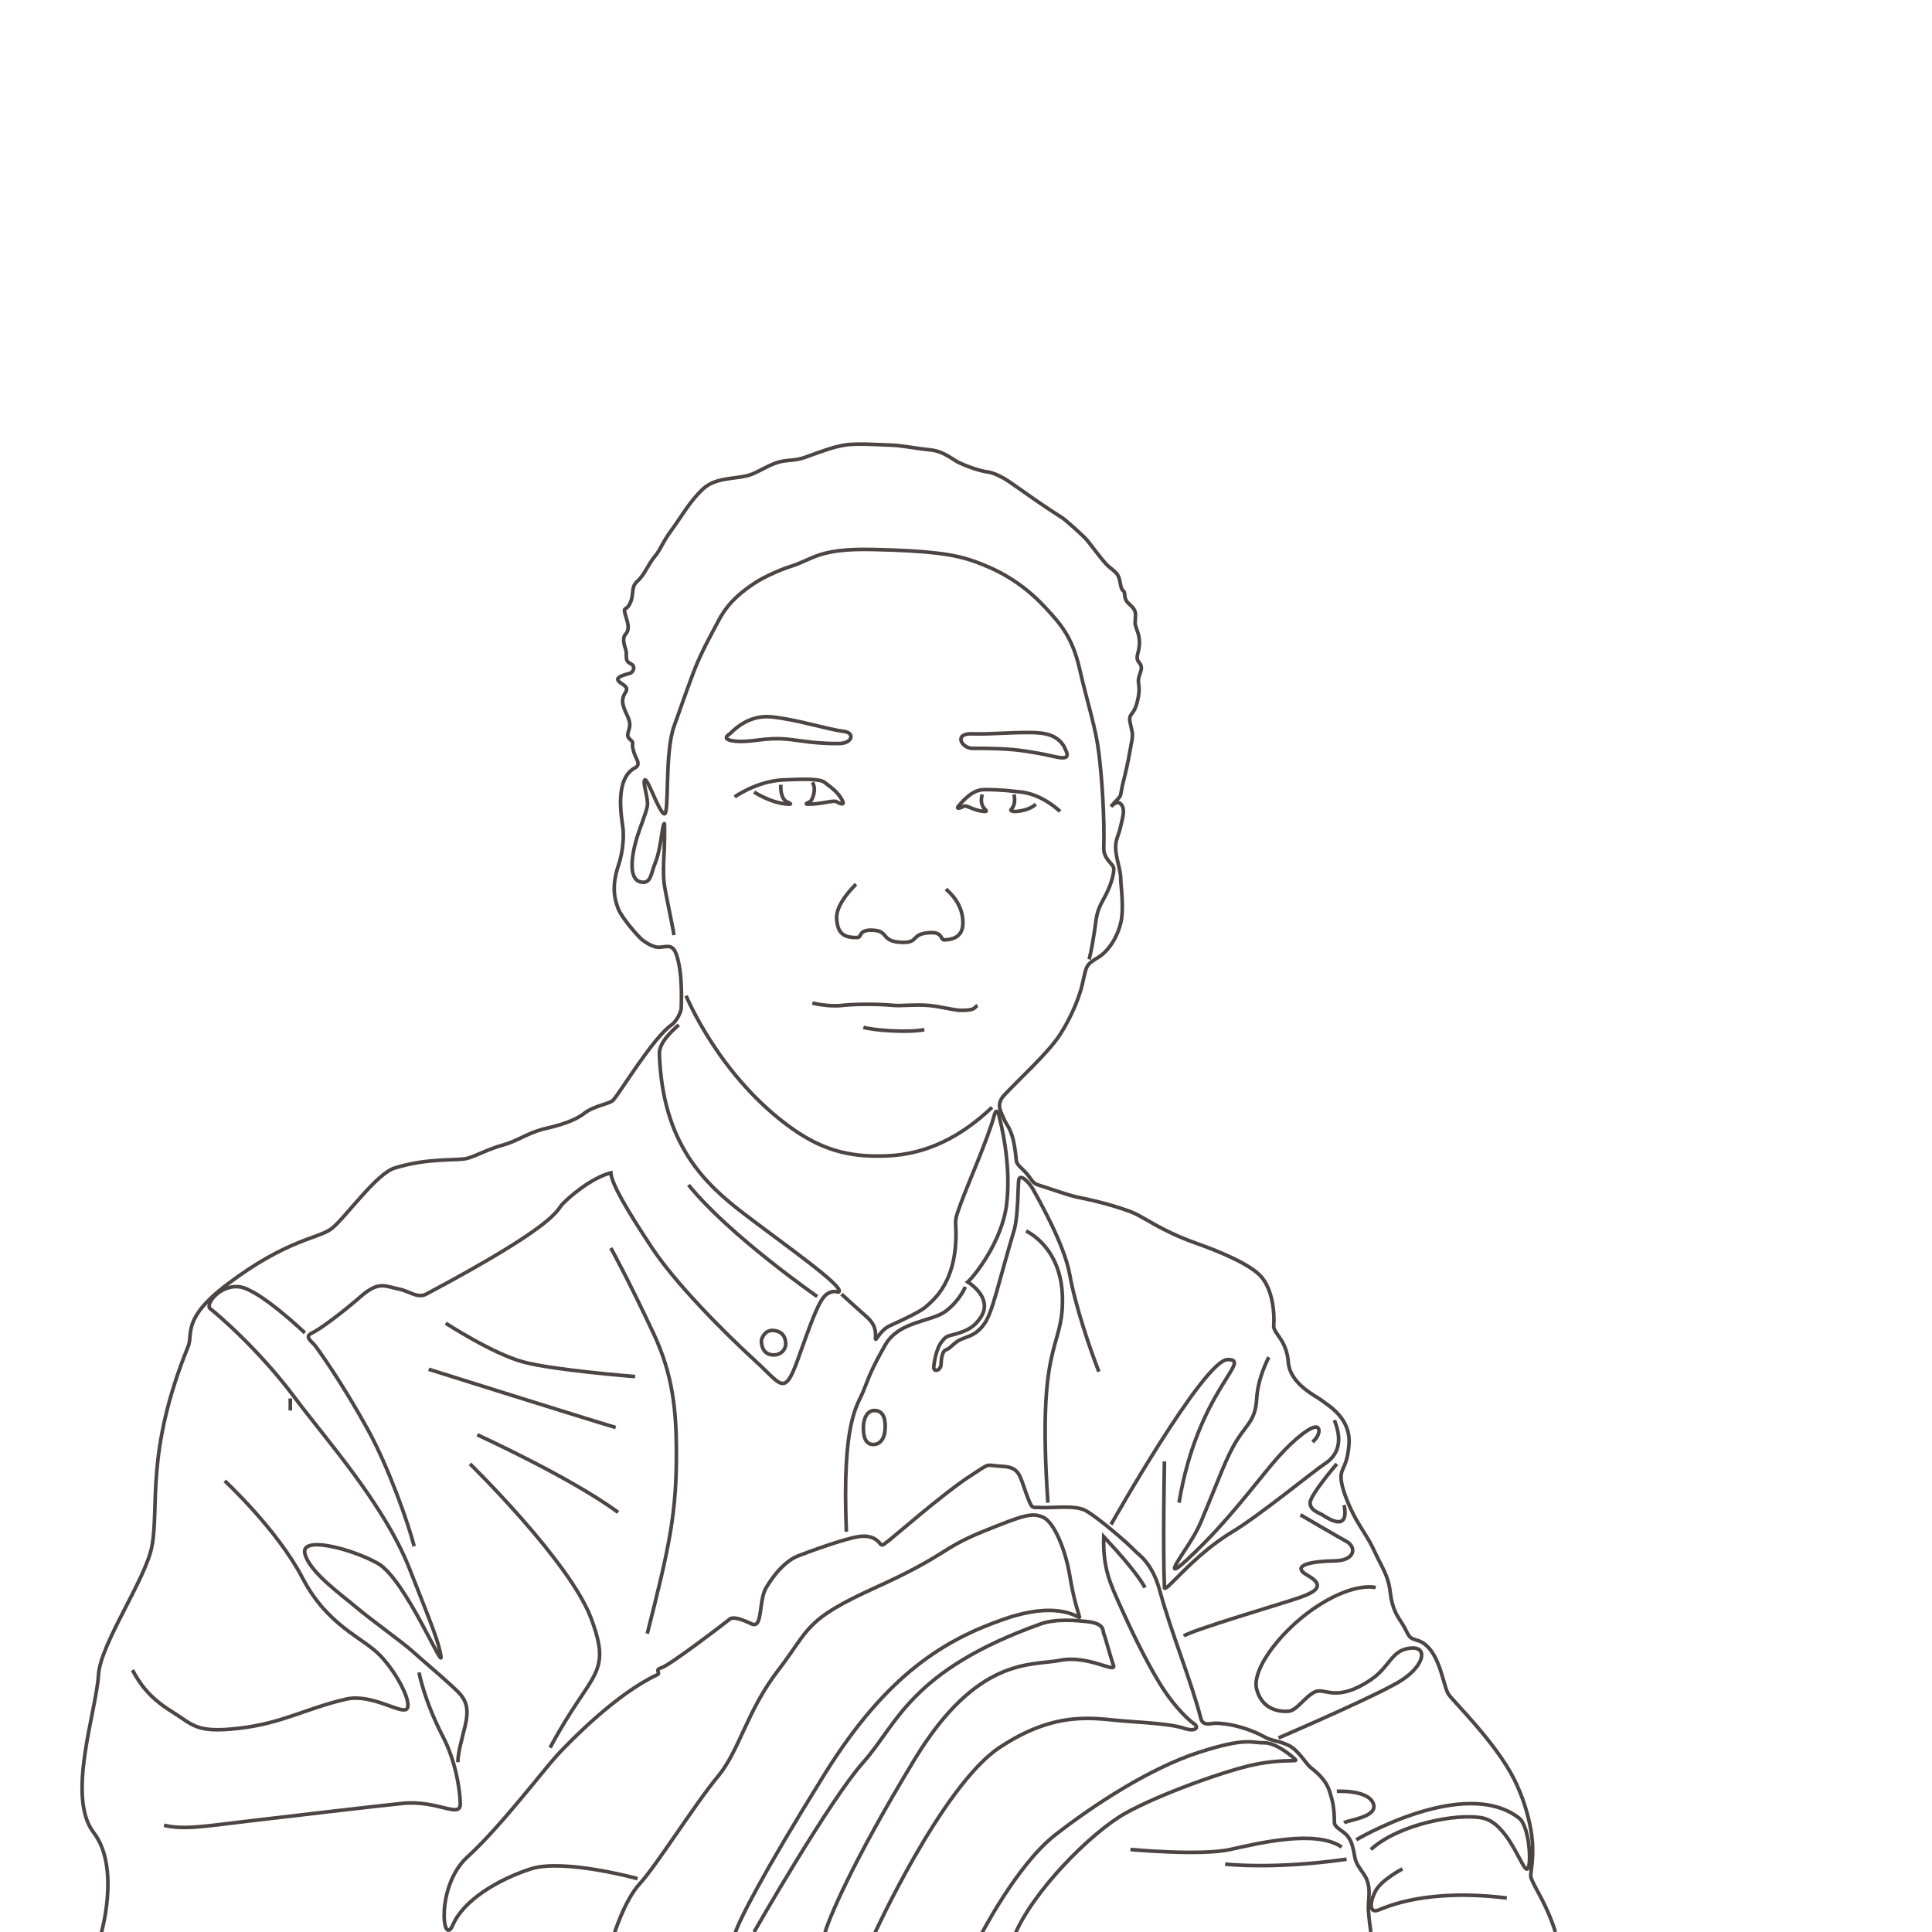 <?xml version="1.0" encoding="utf-8"?>
<!-- Generator: Adobe Illustrator 14.0.0, SVG Export Plug-In . SVG Version: 6.00 Build 43363)  -->
<!DOCTYPE svg PUBLIC "-//W3C//DTD SVG 1.1//EN" "http://www.w3.org/Graphics/SVG/1.1/DTD/svg11.dtd">
<svg version="1.1" id="图层_1" xmlns="http://www.w3.org/2000/svg" xmlns:xlink="http://www.w3.org/1999/xlink" x="0px" y="0px"
	 width="400px" height="400px" viewBox="0 0 400 400" enable-background="new 0 0 400 400" xml:space="preserve">
<path fill-rule="evenodd" clip-rule="evenodd" fill="none" stroke="#4D4446" stroke-width="0.75" d="M20.895,400.498
	c0,0,4.1-13.82-1.508-21.092c-5.704-7.395,0.548-25.051,1.005-32.641c0.391-6.473,9.771-19.76,11.06-26.613
	c1.566-8.33-1.38-19.479,7.508-41.402c1.046-2.58-1.379-5.686,8.076-12.83c12.434-9.396,18.899-9.451,21.617-11.551
	c2.762-2.133,9.245-11.389,13.071-12.553c7.248-2.205,12.822-1.412,15.082-2.01c1.633-0.43,4.174-1.871,7.333-2.742
	c2.94-0.809,4.767-2.314,8.251-3.283c1.132-0.314,5.891-1.164,8.601-3.295c1.987-1.563,5.305-1.945,5.978-2.73
	c1.765-2.057,8.129-12.742,12.066-15.566c1.18-0.848,2.033-2.887,2.01-3.516c-0.022-0.629,0.391-7.025-1.005-11.048
	c-0.774-2.233-1.935-1.612-3.519-1.506c-1.228,0.083-2.789-0.953-3.52-1.506c-0.723-0.546-4.331-4.608-5.027-6.528
	c-0.623-1.718-1.486-4.305,0.089-8.999c0.915-2.724,1.112-5.853,0.917-7.572c-0.235-2.061-1.898-10.255,2.514-12.554
	c1.182-0.616,0.289-1.792,0-2.511c-0.29-0.718-0.64-1.837-0.503-2.511c0.136-0.673-1.222-0.882-1.006-2.008
	c0.216-1.127,0.786-1.743,0-3.515s-1.685-3.263-0.503-5.021c0.932-1.386-0.974-1.666-1.508-2.511
	c-0.534-0.845,1.984-1.304,2.514-1.506c0.529-0.202,1.313-1.38,0-2.008c-1.282-0.614-0.57-1.794-0.938-2.862
	c-0.404-1.17-0.686-2.465-0.068-3.164c0.947-1.072,0.56-2.135,0-4.018c-0.559-1.882,0.168-0.67,1.006-2.511
	c0.837-1.84,0.069-3.27,1.508-4.52c1.439-1.249,2.215-3.479,3.52-5.021c1.305-1.542,1.601-2.943,3.52-5.523
	c1.918-2.581,3.733-5.936,6.535-8.537c2.801-2.601,7.145-1.894,10.054-3.013c1.468-0.564,3.649-1.961,5.53-2.511
	c1.846-0.539,3.387-0.229,5.529-1.004c4.327-1.565,5.691-2.073,8.044-2.511c2.353-0.438,6.859-0.113,10.055,0
	c1.892,0.067,4.836,0.673,8.044,1.004c2.491,0.258,4.564,2.042,5.529,2.511c2.365,1.148,5.07,1.913,6.033,2.009
	c1.076,0.107,2.928,0.921,4.523,2.009c1.581,1.077,3.725,2.606,5.027,3.515c2.617,1.827,5.326,3.563,6.033,4.018
	c0.707,0.454,4.4,3.787,5.027,4.519c0.625,0.732,2.909,3.854,4.021,5.022c1.111,1.168,2.002,1.465,2.514,2.511
	c0.511,1.045,0.383,2.568,1.006,3.013s-0.068,1.391,1.005,2.511c0.626,0.652,1.304,1.055,1.508,2.009
	c0.147,0.684-0.134,1.912,0,2.511c0.321,1.434,1.417,2.758,0.503,6.026c-0.621,2.221,1.431,1.533,0.503,4.017
	c-0.929,2.484,0.288,1.859-0.503,5.524c-0.791,3.665-2.104,2.477-1.508,5.021c0.594,2.544,0.503,2.135,0,5.021
	c-0.504,2.887-1.049,5.262-1.508,7.03c-0.203,0.775-0.378,1.82-0.504,2.511c-0.125,0.69-1.186,1.422-2.01,2.511
	c0.972-1.039,1.619-0.921,1.988-0.572c1.073,1.011,0.391,2.869,0.021,4.589c-0.367,1.717-0.869,2.44-1.011,3.611
	c-0.304,2.494,1.029,5.088,1.011,7.436c-0.008,1.024,0.744,6.041,0,9.039c-0.961,3.874-3.225,6.249-4.523,7.03
	c-2.934,1.763-2.493,1.77-3.52,6.026c-0.434,1.797-1.875,5.945-4.524,10.043c-2.468,3.816-8.479,9.225-11.563,12.555
	c-1.849,1.996-0.581,3.504,0,5.021c0.581,1.516,1.906,1.807,2.514,8.537c0.073,0.814,1.166,1.582,2.011,2.51
	c1.035,1.137,1.308,2.176,2.514,2.512c1.109,0.307,5.922,2.041,8.043,2.51c1.026,0.227,5.855,1.094,11.061,3.014
	c2.792,1.029,5.957,3.828,13.573,6.527c4.368,1.549,11.28,4.303,13.573,7.029c2.293,2.729,2.724,7.416,2.514,10.045
	c-0.129,1.605,2.662,2.879,3.016,7.531c0.355,4.652,5.828,7.059,7.039,8.035s5.954,3.563,5.529,9.039
	c-0.424,5.475-2.127,4.658-1.508,8.033c0.328,1.785,1.56,4.959,3.016,7.533c1.299,2.293,2.611,4.043,3.52,6.025
	c1.793,3.912,3.11,5.443,3.52,9.039c0.408,3.596,1.551,5,2.514,6.527c0.961,1.527,1.145,2.588,2.01,3.014s1.757,0.344,3.018,1.506
	c2.947,2.717,3.49,8.502,4.523,10.043c1.035,1.543,9.728,9.928,13.574,17.576c1.736,3.455,2.848,7.098,3.441,10.318
	c0.722,3.912,0.299,7.102,0.077,8.764c-0.191,1.438,0.052,1.457,0.503,2.51c0.45,1.055,3.054,5.16,4.524,10.043"/>
<path fill-rule="evenodd" clip-rule="evenodd" fill="none" stroke="#4D4446" stroke-width="0.75" d="M225.501,198.63
	c0.561-2.331,0.852-4.211,1.174-6.362c0.344-2.305,0.287-3.464,1.843-6.192c1.554-2.727,2.315-5.677,2.011-6.528
	c-0.305-0.851-2.084-1.849-2.011-4.017c0.192-5.713-0.322-14.075-1.005-19.584c-0.684-5.509-2.311-10.142-4.022-17.576
	c-1.501-6.515-3.948-9.219-7.038-12.554c-5.041-5.441-10.127-7.933-14.578-9.541c-4.453-1.608-9.685-2.248-21.115-2.511
	c-11.43-0.262-12.379,2.067-17.092,3.515c-1.744,0.536-5.252,1.994-7.541,3.515c-3.898,2.591-5.943,4.91-7.541,8.035
	c-1.001,1.958-3.42,6.122-5.085,10.573c-1.534,4.103-3.015,8.359-3.964,11.019c-1.979,5.546-0.914,18.404-2.011,18.078
	c-1.097-0.326-3.464-7.512-4.022-7.03c-0.557,0.482,0.844,3.936,0.504,5.523c-0.341,1.588-1.41,4.12-2.012,6.026
	c-1.407,4.464-1.785,8.882,0.503,9.541s2.284-1.765,3.017-3.515c1.476-3.53,1.467-7.973,2.011-8.537c0.165-0.172,0,5.524,0,5.524
	s-0.351,4.63,0,7.03s1.565,7.708,2.011,10.545"/>
<path fill-rule="evenodd" clip-rule="evenodd" fill="none" stroke="#4D4446" stroke-width="0.75" d="M140.542,212.189
	c-1.814,1.574-4.098,3.83-4.021,6.025c0.644,18.674,9.373,26.869,17.595,33.143c8.29,6.326,20.44,14.828,19.606,16.068
	c-0.235,0.35-0.873-0.564-2.514,0.502s-3.259,5.828-6.033,13.559s-3.428,5.184-8.546,0.502
	c-7.323-6.697-16.901-16.482-21.617-23.602c-5.231-7.896-8.372-13.27-8.546-15.566c-4.106,1.072-8.756,5.107-10.055,6.527
	c-1.299,1.422-1.219,4.242-28.152,18.58c-1.793,0.955-3.562-0.611-5.529-1.004c-2.988-0.598-4.248-1.807-8.044,1.506
	c-3.796,3.314-8.407,6.77-10.055,7.533s-0.304,1.584,0.503,2.51c0.453,0.521,5.614,7.656,11.06,17.576
	c4.37,7.959,8.417,19.582,9.552,24.104"/>
<path fill-rule="evenodd" clip-rule="evenodd" fill="none" stroke="#4D4446" stroke-width="0.75" d="M63.123,275.963
	c0,0-9.46-9.064-13.574-9.541s-7.104,3.707-6.033,4.52c1.072,0.811,9.866,8.17,17.58,18.506
	c6.402,8.574,18.386,21.934,23.643,35.225c5.095,12.879,5.976,15.123,6.535,18.078c0.74,3.895-7.334-15.867-13.07-19.082
	c-5.332-2.988-16.001-5.818-15.082-2.01c0.919,3.809,7.598,8.535,10.557,11.049c2.959,2.512,9.938,7.543,11.563,9.037
	c1.623,1.496,8.722,7.461,10.054,9.039s1.78,3.299,1.005,6.529c-0.775,3.229-1.453,5.387-1.508,7.531"/>
<path fill-rule="evenodd" clip-rule="evenodd" fill="none" stroke="#4D4446" stroke-width="0.75" d="M46.533,306.594
	c0,0,10.869,10.07,16.087,20.086c5.218,10.018,12.459,12.279,16.087,16.07c3.628,3.791,6.611,9.814,5.53,11.047
	c-1.082,1.23-7.244-3.23-12.568-2.01c-8.362,1.918-13.054,4.965-22.12,6.027s-9.506-0.691-14.076-3.516s-6.589-5.771-8.043-8.537"/>
<path fill-rule="evenodd" clip-rule="evenodd" fill="none" stroke="#4D4446" stroke-width="0.75" d="M86.751,346.264
	c0,0,1.043,5.752,4.982,13.348c2.498,4.816,3.476,10.531,3.563,13.77c0.089,3.275-4.669-0.777-12.065,0
	c-7.396,0.777-20.974,2.393-30.666,3.516c-9.692,1.123-14.358,2.037-18.601,1.004"/>
<path fill-rule="evenodd" clip-rule="evenodd" fill="none" stroke="#4D4446" stroke-width="0.75" d="M126.466,258.387
	c0.012,0.023,3.565,6.42,8.875,17.773c3.908,8.359,4.65,15.615,4.698,23.906c0.077,13.129-1.392,19.898-6.032,38.164"/>
<path fill-rule="evenodd" clip-rule="evenodd" fill="none" stroke="#4D4446" stroke-width="0.75" d="M97.308,303.078
	c0,0,20.793,20.32,25.137,32.139c4.343,11.818-0.043,10.65-8.547,26.615"/>
<path fill-rule="evenodd" clip-rule="evenodd" fill="none" stroke="#4D4446" stroke-width="0.75" d="M142.05,206.162
	c0,0,6.889,16.914,22.119,27.619c7,4.92,12.891,5.809,19.606,5.523c7.835-0.332,15.001-3.729,21.617-10.043"/>
<path fill-rule="evenodd" clip-rule="evenodd" fill="none" stroke="#4D4446" stroke-width="0.75" d="M174.224,267.928
	c0,0,2.707,2.502,5.224,4.719c1.741,1.533,1.894,2.885,1.814,4.32c-0.068,1.258,0.725-1.48,3.017-2.51
	c2.291-1.031,6.443-2.941,7.541-4.018c1.098-1.078,6.797-4.971,6.032-17.074c-0.073-1.154,0.378-2.273,1.005-4.018
	c1.436-3.99,5.721-13.637,7.039-18.578c0.383-1.438,0.87-0.264,1.005,0.502c0.071,0.398,2.581,9.359,1.509,18.076
	c-0.979,7.951-6.996,15.197-8.044,16.07c1.339,0.867,5.356,3.986,2.354,7.791c-0.994,1.26-1.986,2.32-5.873,3.256
	c-0.893,0.215-1.204,0.445-2.012,1.506c-0.707,0.93-1.353,3.201-1.508,5.021c-0.104,1.23,1.469,0.77,1.508-0.502
	c0.026-0.844,0.145-2.666,1.006-3.012c0.86-0.346,1.014-0.719,2.011-1.508c1.802-1.426,3.913-0.891,6.032-4.018
	c1.667-2.457,2.781-8.162,6.033-19.08c0.936-3.145,0.788-8.988,1.006-10.547c0.217-1.559,2.279,0.609,3.016,2.01
	c0.736,1.398,6.393,11.092,7.541,17.574c1.148,6.484,4.336,15.791,6.033,20.088"/>
<path fill-rule="evenodd" clip-rule="evenodd" fill="none" stroke="#4D4446" stroke-width="0.75" d="M131.995,388.947
	c0,0-15.342-4.203-22.119-2.008c-6.778,2.195-13.912,6.492-16.088,11.549c-2.174,5.059-3.646-8.029,3.018-14.061
	c6.662-6.029,15.936-18.217,18.6-21.09c2.666-2.875,12.199-12.646,20.611-16.572c0.98-0.457-0.748-0.93,1.006-1.506
	s12.726-8.963,14.076-10.043c0.967-0.773,3.973,0.768,4.524,1.004c0.714,0.307,1.202,0.076,1.509-1.004
	c0.5-1.764,0.435-4.707,1.508-6.527c1.73-2.938,4.127-5.576,6.535-6.529c2.372-0.938,9.619-3.572,12.568-4.016
	c2.948-0.445,4.053,0.918,4.524,1.506c0.471,0.586,1.06-0.25,1.508-0.502c0.448-0.254,11.589-10.004,17.093-13.559
	c4.563-2.947,2.858-2.18,6.535-2.008c3.677,0.17,3.675,1.816,5.027,5.523s1.166,2.857,3.016,3.012
	c1.851,0.154,6.831-0.527,9.049,0.502c2.219,1.031,9.105,6.945,10.558,8.537c0.628,0.689,3.483,2.375,5.027,8.035
	c2.489,9.123,6.499,18.654,8.546,26.613c0.365,1.418,1.676,1.135,2.514,1.006c0.838-0.131,5.711,0.016,11.061,3.012
	c1.826,0.787,2.541,0.59,4.523,1.506c1.984,0.918,3.59,3.697,4.525,4.52c0.595,0.525,3.184,2.301,4.021,5.021
	c0.545,1.771,0.981,3.041,1.006,6.529c0.006,0.887,1.811,1.732,2.514,2.51c0.767,0.85,1.145,1.732,1.508,3.516
	s0.172,1.957,2.011,4.52s0.872,5.359,1.005,7.533c0.134,2.172,0.504,4.518,0.504,4.518"/>
<path fill-rule="evenodd" clip-rule="evenodd" fill="none" stroke="#4D4446" stroke-width="0.75" d="M126.968,401
	c0,0,2.209-7.461,5.53-11.049c3.321-3.586,11.542-16.66,16.087-22.094c4.546-5.436,5.943-13.484,12.568-22.096
	s5.193-10.307,20.108-17.072c14.915-6.768,13.399-8,22.12-11.551s10.32-3.994,12.568-3.012c2.246,0.982,4.619,6.598,5.529,12.051
	c0.91,5.455,1.779,7.629,2.011,8.537s-3.45-3.703-15.584,0.502s-24.223,11.236-37.202,32.139
	c-12.979,20.9-17.754,30.371-18.6,33.143"/>
<path fill-rule="evenodd" clip-rule="evenodd" fill="none" stroke="#4D4446" stroke-width="0.75" d="M180.759,401
	c0,0,14.201-31.209,26.142-39.168c11.941-7.961,19.948-5.939,25.64-5.525c5.691,0.416,10.123,0.691,12.567,1.508
	s3.289-0.164,2.011-1.004c-0.58-0.383-3.542-2.824-6.535-7.533c-3.602-5.666-7.358-13.918-8.547-16.57
	c-2.176-4.859-3.729-8.016-3.519-14.563c3.634,3.902,6.976,7.76,8.546,10.545"/>
<path fill-rule="evenodd" clip-rule="evenodd" fill="none" stroke="#4D4446" stroke-width="0.75" d="M156.126,399.994
	c0,0,15.609-27.316,22.623-35.15c7.012-7.834,9.574-18.922,36.697-28.623c3.252-1.162,7.662-0.697,9.553-0.502
	c3.828,0.395,3.274,1.951,3.519,2.512c0.364,0.838,1.339,4.668,2.011,6.527s-5.18-2.174-11.06-1.004
	c-5.88,1.168-17.11-0.943-30.163,20.588s-17.938,33.406-18.602,36.156"/>
<path fill-rule="evenodd" clip-rule="evenodd" fill="none" stroke="#4D4446" stroke-width="0.75" d="M212.431,254.873
	c0,0,7.453,3.207,7.541,14.059c0.086,10.854-5.318,8.264-3.017,42.182"/>
<path fill-rule="evenodd" clip-rule="evenodd" fill="none" stroke="#4D4446" stroke-width="0.75" d="M230.026,315.633
	c0,0,19.244-34.092,24.13-34.146c5.388-0.061-6.147,6.262-10.054,29.627"/>
<path fill-rule="evenodd" clip-rule="evenodd" fill="none" stroke="#4D4446" stroke-width="0.75" d="M241.085,302.576
	c0,0-0.354,17.32,0,26.113c0.055,1.357,5.669-6.494,14.076-11.551c5.627-3.383,16.747-12.521,19.104-14.061
	c4.568-2.98,2.46-7.73,2.012-9.037"/>
<path fill-rule="evenodd" clip-rule="evenodd" fill="none" stroke="#4D4446" stroke-width="0.75" d="M262.702,280.984
	c0,0-2.26,4.125-2.514,8.537c-0.252,4.412-1.819,5.105-4.021,8.535c-2.201,3.43-3.664,7.836-7.541,17.074
	c-1.344,3.203-3.85,6.465-5.027,8.537c-1.176,2.072-0.148,1.756,6.033-4.52s11.785-13.893,15.082-17.576
	c3.296-3.684,7.057-6.67,8.043-6.025c0.598,0.391,0.419,1.734-1.006,3.014"/>
<path fill-rule="evenodd" clip-rule="evenodd" fill="none" stroke="#4D4446" stroke-width="0.75" d="M276.778,303.078
	c0,0-5.524,6.434-5.529,8.035c-0.006,1.602,1.7,2.014,2.514,2.512c0.813,0.498,5.672,3.932,4.523-2.01"/>
<path fill-rule="evenodd" clip-rule="evenodd" fill="none" stroke="#4D4446" stroke-width="0.75" d="M269.237,313.625
	c0,0,7.496,4.398,9.553,5.523c2.055,1.123,1.887,3.965-2.514,4.018c-4.402,0.051-9.35,0.854-5.53,3.012s1.499,3.424-1.509,4.52
	c-3.006,1.096-22.956,6.91-24.13,8.035"/>
<path fill-rule="evenodd" clip-rule="evenodd" fill="none" stroke="#4D4446" stroke-width="0.75" d="M284.822,328.689
	c0,0-4.026-1.195-11.563,3.514c-7.536,4.711-14.249,13.289-13.071,17.576s4.762,4.635,6.535,4.52
	c1.775-0.115,3.471-3.064,5.531-4.018c2.06-0.951,4.377,2.34,11.563-2.51c3.947-2.666,4.192-6.039,8.043-6.529
	c3.851-0.488,3.119,3.434-1.508,6.529c-3.963,2.648-21.509,10.256-25.639,12.051"/>
<path fill-rule="evenodd" clip-rule="evenodd" fill="none" stroke="#4D4446" stroke-width="0.75" d="M276.778,370.869
	c0,0,6.426-0.359,7.541,2.512c1.115,2.869-5.236,3.4-6.033,4.018"/>
<path fill-rule="evenodd" clip-rule="evenodd" fill="none" stroke="#4D4446" stroke-width="0.75" d="M280.8,380.912
	c0,0,22.333-13.248,33.683-4.518c2.394,1.84,2.72,11.313,1.509,10.545c-1.211-0.77-3.982-9.521-9.049-10.545
	c-5.067-1.025-17.241,1.186-23.125,6.527"/>
<path fill-rule="evenodd" clip-rule="evenodd" fill="none" stroke="#4D4446" stroke-width="0.75" d="M290.353,386.939
	c0,0-4.268,2.203-5.53,4.52s-1.373,4.721,0.503,4.018c1.875-0.705,10.048-4.551,26.645-2.512"/>
<path fill-rule="evenodd" clip-rule="evenodd" fill="none" stroke="#4D4446" stroke-width="0.75" d="M199.862,266.422
	c0,0-1.102,2.781-4.021,5.021s-9.713,2.014-12.568,7.029c-2.855,5.018-3.229,6.309-4.523,9.541c-1.295,3.232-4.444,6.16-3.52,29.125
	"/>
<path fill-rule="evenodd" clip-rule="evenodd" fill="none" stroke="#4D4446" stroke-width="0.75" d="M157.641,277.479
	c0,0,0.459-2.186,2.507-2.018c2.453,0.201,2.567,2.271,2.514,3.012c-0.053,0.742-0.905,2.344-3.016,2.01
	C158.084,280.234,157.589,278.674,157.641,277.479z"/>
<path fill-rule="evenodd" clip-rule="evenodd" fill="none" stroke="#4D4446" stroke-width="0.75" d="M181.262,292.031
	c1.317,0.133,2.073,1.207,2.011,3.516s-1.01,3.529-2.514,3.516c-1.486-0.014-2.037-1.508-2.01-3.516
	C178.771,293.898,179.388,291.906,181.262,292.031z"/>
<path fill-rule="evenodd" clip-rule="evenodd" fill="none" stroke="#4D4446" stroke-width="0.75" d="M151.099,151.93
	c0.408-0.283,3.476-3.983,8.547-3.515c5.07,0.468,11.613,2.589,15.081,3.013c2.297,0.281,1.797,2.482-1.005,2.511
	c-6.205,0.063-9.002-0.959-12.568-1.004c-3.566-0.044-6.244,0.829-9.049,0.502C149.299,153.109,150.69,152.212,151.099,151.93z"/>
<path fill-rule="evenodd" clip-rule="evenodd" fill="none" stroke="#4D4446" stroke-width="0.75" d="M220.474,154.943
	c0,0-0.761-2.319-4.021-3.013c-3.261-0.694-11.008,0.179-15.082,0c-4.072-0.179-2.262,3.026,0,3.013
	c7.956-0.046,10.091,0.427,13.574,1.004C218.72,156.573,222.218,158.155,220.474,154.943z"/>
<path fill-rule="evenodd" clip-rule="evenodd" fill="none" stroke="#4D4446" stroke-width="0.75" d="M152.104,164.986
	c0,0,4.575-3.265,10.055-3.515c4.363-0.199,7.627-0.252,8.545,0.502c0.919,0.753,2.864,1.887,3.798,3.992
	c0.397,0.899-0.92,0.262-1.284,0.025c-0.635-0.413-3.14,0.555-6.031,0.502c-0.674-0.012,0.143-0.321,0.502-0.502
	c0.439-0.221,1.475-2.514,0.503-4.017"/>
<path fill-rule="evenodd" clip-rule="evenodd" fill="none" stroke="#4D4446" stroke-width="0.75" d="M156.126,163.982
	c0,0,3.5,2.319,7.038,2.511c0.903,0.049,0.449-0.167-0.266-0.494c-0.556-0.254-1.343-1.221-1.243-3.523"/>
<path fill-rule="evenodd" clip-rule="evenodd" fill="none" stroke="#4D4446" stroke-width="0.75" d="M219.469,167.999
	c0,0-3.493-3.484-8.044-4.017c-4.55-0.534-6.258-0.488-7.541-0.502c-1.282-0.015-3.01,0.443-5.529,3.515
	c-0.389,0.516,0.493,0.333,1.006,0c0.79-0.513,2.08,0.888,4.523,1.004c0.627,0.03,0.141-0.362,0-0.502
	c-0.295-0.296-1.082-1.326-0.502-3.013"/>
<path fill-rule="evenodd" clip-rule="evenodd" fill="none" stroke="#4D4446" stroke-width="0.75" d="M209.917,164.484
	c0,0,0.551,1.91-0.503,3.013c-0.487,0.51,0.643,0.526,1.006,0.502c0.362-0.023,2.778-0.259,4.021-1.506"/>
<path fill-rule="evenodd" clip-rule="evenodd" fill="none" stroke="#4D4446" stroke-width="0.75" d="M177.24,183.063
	c0,0-4.17,3.882-4.022,7.021c0.148,3.139,1.44,4.099,4.298,4.012c0.988-0.03,0.104-1.694,3.319-1.504s1.528,2.298,5.691,2.507
	c4.004,0.201,1.777-1.826,6.166-2.006c2.527-0.104,1.995,1.538,2.845,1.504c2.165-0.085,3.809-0.91,3.823-3.511
	c0.021-3.83-2.547-6.139-3.52-7.02"/>
<path fill-rule="evenodd" clip-rule="evenodd" fill="none" stroke="#4D4446" stroke-width="0.75" d="M168.191,207.67
	c0,0,3.233,0.801,6.032,0.502s7.059-0.354,11.061,0c1.188,0.104,4.251-0.242,7.037,0c2.418,0.209,5.055,0.979,6.535,1.004
	c3.189,0.055,2.785-0.611,3.52-1.004"/>
<path fill-rule="evenodd" clip-rule="evenodd" fill="none" stroke="#4D4446" stroke-width="0.75" d="M191.372,213.188
	c-3.767,0.689-10.887,0.061-12.623-0.496"/>
<path fill-rule="evenodd" clip-rule="evenodd" fill="none" stroke="#4D4446" stroke-width="0.75" d="M169.196,268.43
	c0,0-18.109-12.564-26.644-23.098"/>
<path fill-rule="evenodd" clip-rule="evenodd" fill="none" stroke="#4D4446" stroke-width="0.75" d="M92.28,273.953
	c0,0,9.696,6.324,16.088,8.035c6.391,1.711,23.125,3.014,23.125,3.014"/>
<path fill-rule="evenodd" clip-rule="evenodd" fill="none" stroke="#4D4446" stroke-width="0.75" d="M88.762,283.494
	c0,0,32.521,10.229,38.709,12.053"/>
<path fill-rule="evenodd" clip-rule="evenodd" fill="none" stroke="#4D4446" stroke-width="0.75" d="M98.815,297.053
	c0,0,19.463,8.889,29.158,16.07"/>
<path fill-rule="evenodd" clip-rule="evenodd" fill="none" stroke="#4D4446" stroke-width="0.75" d="M60.106,289.521v2.51"/>
<path fill-rule="evenodd" clip-rule="evenodd" fill="none" stroke="#4D4446" stroke-width="0.75" d="M202.879,401
	c0,0,7.547-14.813,15.585-21.092c8.037-6.279,19.675-13.834,29.66-17.072c9.984-3.238,11.016-1.949,13.573-2.01
	c2.558-0.059,6.155,3.049,6.535,3.516s-2.667-0.217-8.546,1.004s-19.532,6.082-26.645,10.043
	c-7.112,3.963-19.384,16.299-23.125,25.611"/>
<path fill-rule="evenodd" clip-rule="evenodd" fill="none" stroke="#4D4446" stroke-width="0.75" d="M234.048,382.922
	c0,0,14.566,1.338,20.611,0s17.857-4.176,23.125-0.502"/>
<path fill-rule="evenodd" clip-rule="evenodd" fill="none" stroke="#4D4446" stroke-width="0.75" d="M253.653,385.936
	c0,0,9.75,1.189,25.137-1.006"/>
</svg>
